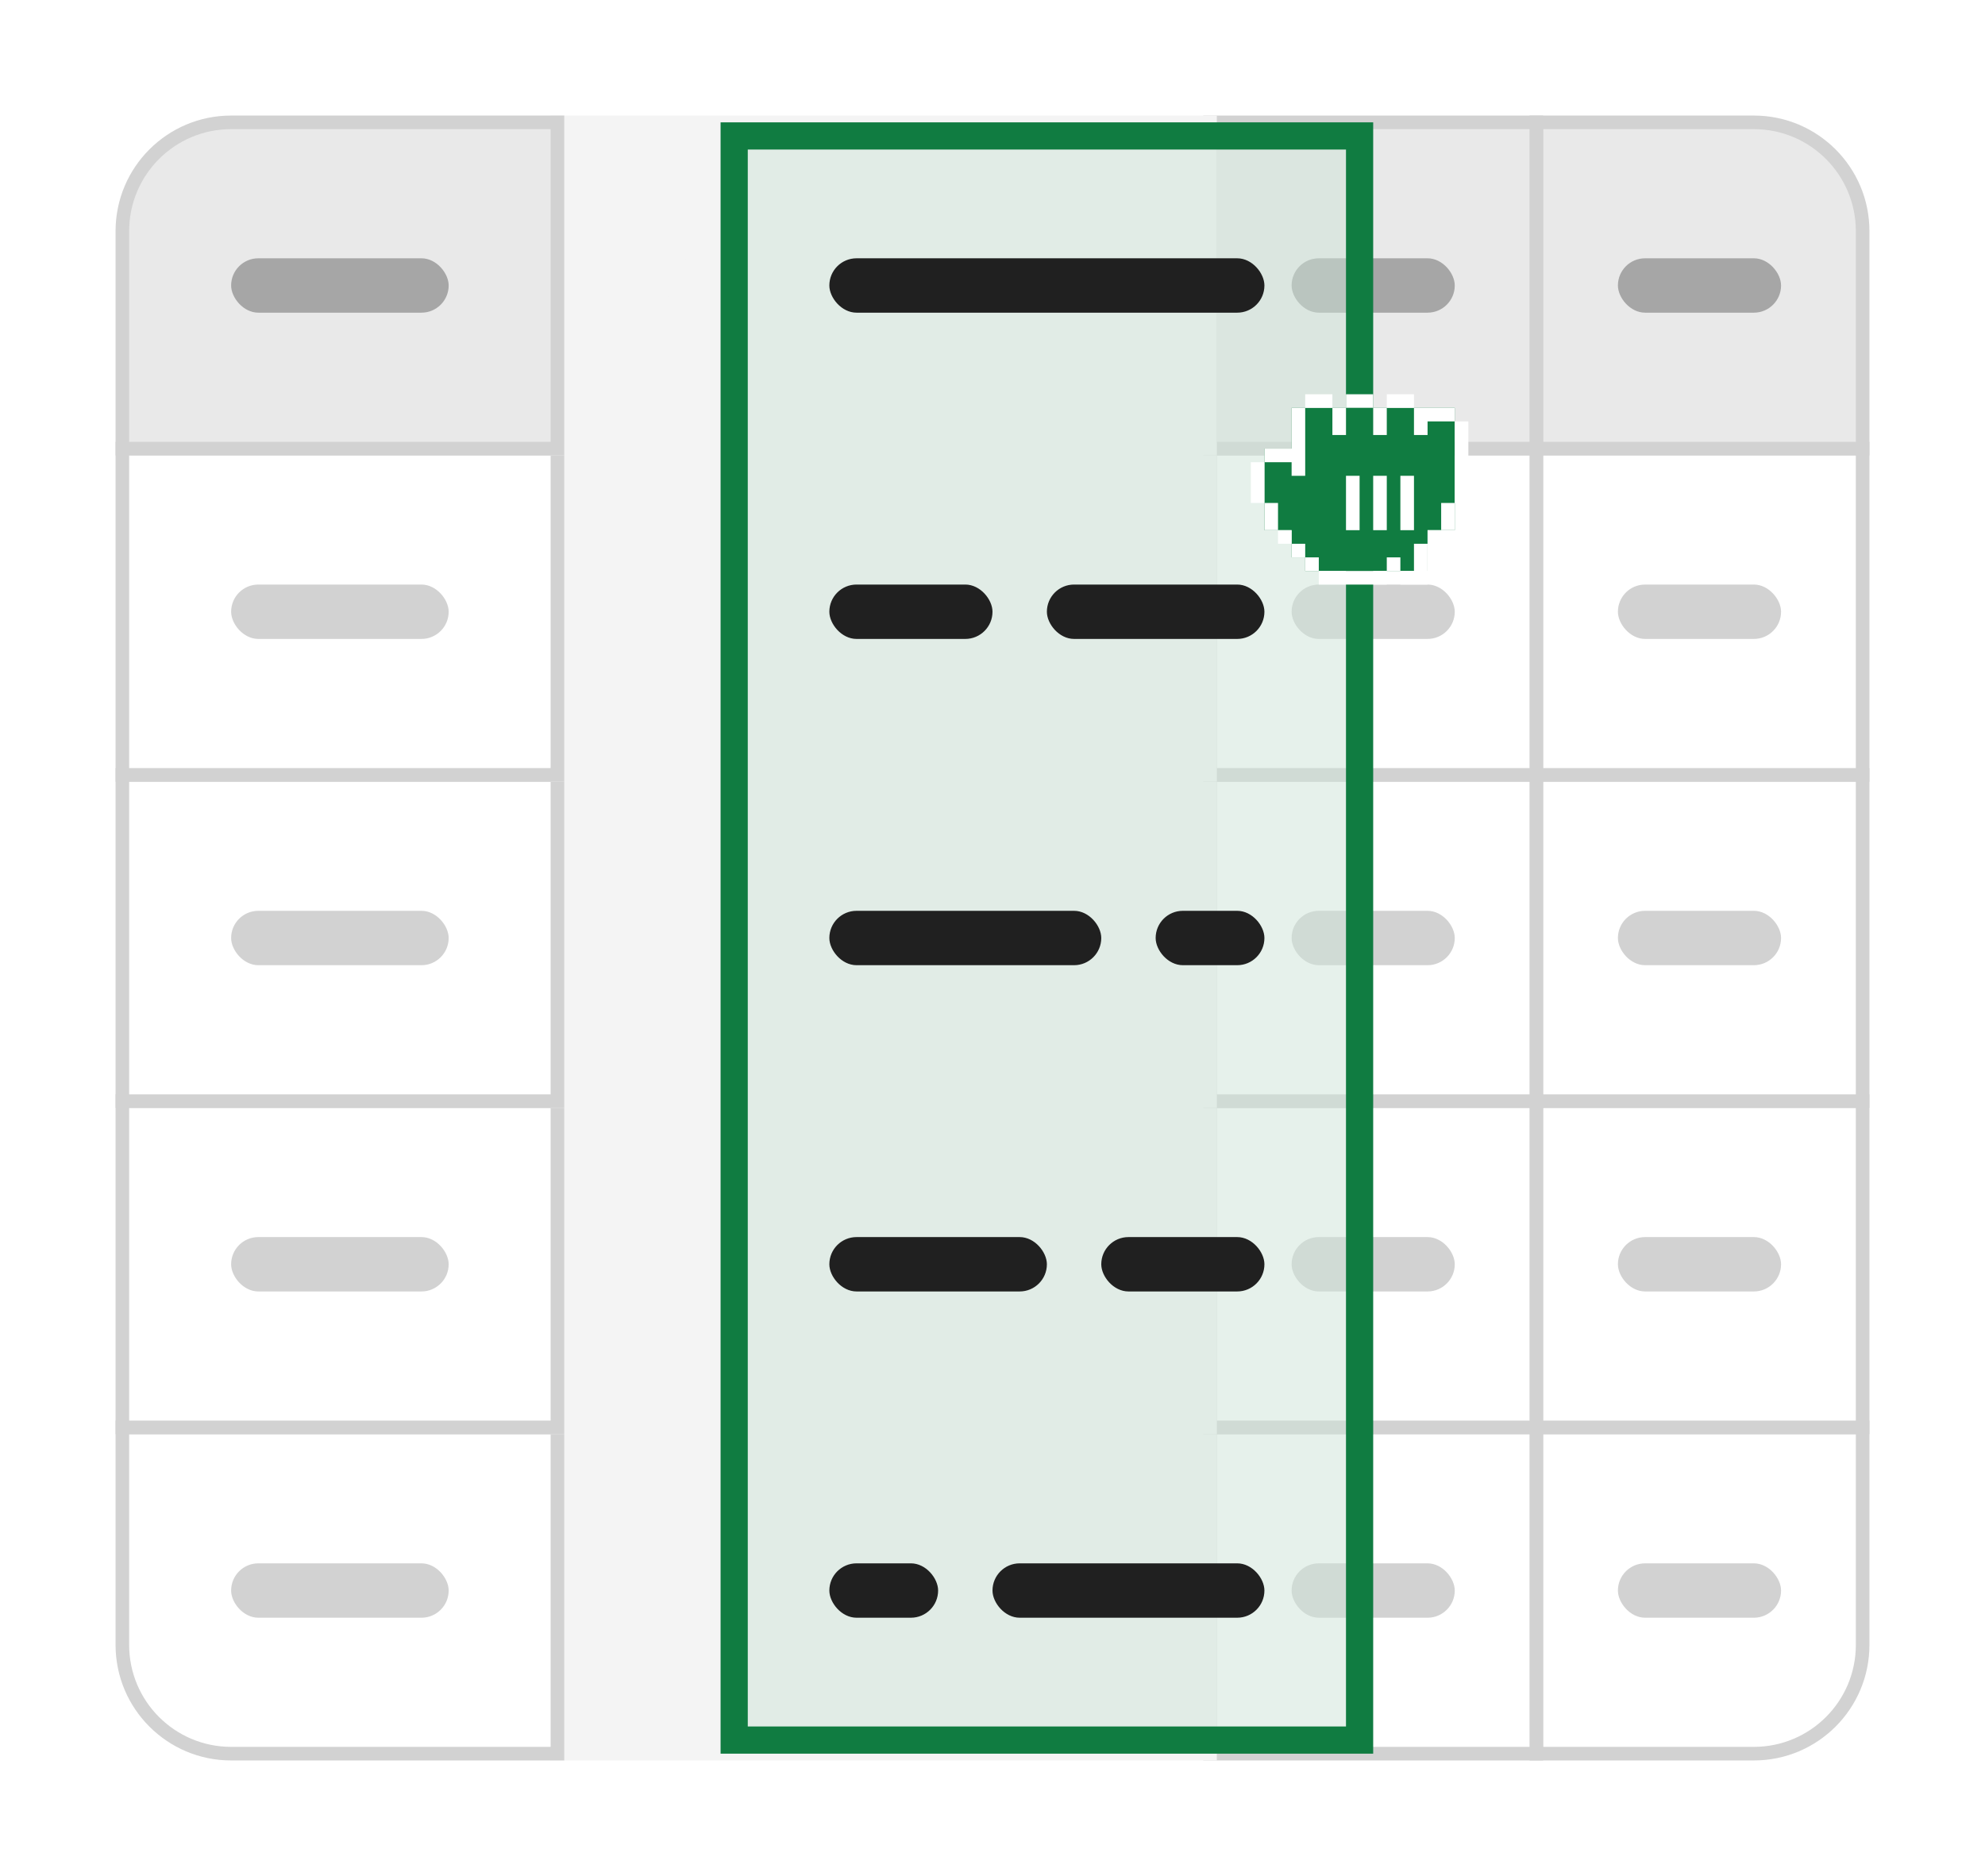 <svg width="146" height="138" viewBox="0 0 146 138" fill="none" xmlns="http://www.w3.org/2000/svg">
<g filter="url(#filter0_d_616_9456)">
<path d="M113 103H137V119C137 123.418 133.418 127 129 127H113V103Z" fill="white" stroke="#D2D2D2"/>
<rect x="89" y="103" width="24" height="24" fill="white" stroke="#D2D2D2"/>
<rect x="41" y="103" width="48" height="24" fill="#F4F4F4" stroke="#F4F4F4"/>
<path d="M9 103H41V127H17C12.582 127 9 123.418 9 119V103Z" fill="white" stroke="#D2D2D2"/>
<rect x="113" y="79" width="24" height="24" fill="white" stroke="#D2D2D2"/>
<rect x="89" y="79" width="24" height="24" fill="white" stroke="#D2D2D2"/>
<rect x="41" y="79" width="48" height="24" fill="#F4F4F4" stroke="#F4F4F4"/>
<rect x="9" y="79" width="32" height="24" fill="white" stroke="#D2D2D2"/>
<rect x="113" y="55" width="24" height="24" fill="white" stroke="#D2D2D2"/>
<rect x="89" y="55" width="24" height="24" fill="white" stroke="#D2D2D2"/>
<rect x="41" y="55" width="48" height="24" fill="#F4F4F4" stroke="#F4F4F4"/>
<rect x="9" y="55" width="32" height="24" fill="white" stroke="#D2D2D2"/>
<rect x="113" y="31" width="24" height="24" fill="white" stroke="#D2D2D2"/>
<rect x="89" y="31" width="24" height="24" fill="white" stroke="#D2D2D2"/>
<rect x="41" y="31" width="48" height="24" fill="#F4F4F4" stroke="#F4F4F4"/>
<rect x="9" y="31" width="32" height="24" fill="white" stroke="#D2D2D2"/>
<path d="M113 7H129C133.418 7 137 10.582 137 15V31H113V7Z" fill="#E9E9E9" stroke="#D2D2D2"/>
<rect x="89" y="7" width="24" height="24" fill="#E9E9E9" stroke="#D2D2D2"/>
<rect x="41" y="7" width="48" height="24" fill="#F4F4F4" stroke="#F4F4F4"/>
<path d="M9 15C9 10.582 12.582 7 17 7H41V31H9V15Z" fill="#E9E9E9" stroke="#D2D2D2"/>
<rect x="119" y="113" width="12" height="4" rx="2" fill="#D2D2D2"/>
<rect x="95" y="113" width="12" height="4" rx="2" fill="#D2D2D2"/>
<rect x="81" y="117" width="20" height="4" rx="2" transform="rotate(-180 81 117)" fill="#F4F4F4"/>
<rect x="57" y="117" width="8" height="4" rx="2" transform="rotate(-180 57 117)" fill="#F4F4F4"/>
<rect x="17" y="113" width="16" height="4" rx="2" fill="#D2D2D2"/>
<rect x="119" y="89" width="12" height="4" rx="2" fill="#D2D2D2"/>
<rect x="95" y="89" width="12" height="4" rx="2" fill="#D2D2D2"/>
<rect x="81" y="93" width="12" height="4" rx="2" transform="rotate(-180 81 93)" fill="#F4F4F4"/>
<rect x="65" y="93" width="16" height="4" rx="2" transform="rotate(-180 65 93)" fill="#F4F4F4"/>
<rect x="17" y="89" width="16" height="4" rx="2" fill="#D2D2D2"/>
<rect x="119" y="65" width="12" height="4" rx="2" fill="#D2D2D2"/>
<rect x="95" y="65" width="12" height="4" rx="2" fill="#D2D2D2"/>
<rect x="73" y="65" width="8" height="4" rx="2" fill="#F4F4F4"/>
<rect x="49" y="65" width="20" height="4" rx="2" fill="#F4F4F4"/>
<rect x="17" y="65" width="16" height="4" rx="2" fill="#D2D2D2"/>
<rect x="17" y="41" width="16" height="4" rx="2" fill="#D2D2D2"/>
<rect x="119" y="41" width="12" height="4" rx="2" fill="#D2D2D2"/>
<rect x="95" y="41" width="12" height="4" rx="2" fill="#D2D2D2"/>
<rect x="65" y="41" width="16" height="4" rx="2" fill="#F4F4F4"/>
<rect x="49" y="41" width="12" height="4" rx="2" fill="#F4F4F4"/>
<rect x="119" y="17" width="12" height="4" rx="2" fill="#A6A6A6"/>
<rect x="95" y="17" width="12" height="4" rx="2" fill="#A6A6A6"/>
<rect x="49" y="17" width="32" height="4" rx="2" fill="#F4F4F4"/>
<rect x="17" y="17" width="16" height="4" rx="2" fill="#A6A6A6"/>
<rect x="54" y="8" width="46" height="118" fill="#CFE5D9" fill-opacity="0.5" stroke="#107C41" stroke-width="2"/>
<rect x="93" y="117" width="20" height="4" rx="2" transform="rotate(-180 93 117)" fill="#202020"/>
<rect x="69" y="117" width="8" height="4" rx="2" transform="rotate(-180 69 117)" fill="#202020"/>
<rect x="93" y="93" width="12" height="4" rx="2" transform="rotate(-180 93 93)" fill="#202020"/>
<rect x="77" y="93" width="16" height="4" rx="2" transform="rotate(-180 77 93)" fill="#202020"/>
<rect x="85" y="65" width="8" height="4" rx="2" fill="#202020"/>
<rect x="61" y="65" width="20" height="4" rx="2" fill="#202020"/>
<rect x="77" y="41" width="16" height="4" rx="2" fill="#202020"/>
<rect x="61" y="41" width="12" height="4" rx="2" fill="#202020"/>
<rect x="61" y="17" width="32" height="4" rx="2" fill="#202020"/>
<g filter="url(#filter1_d_616_9456)">
<g clip-path="url(#clip0_616_9456)" filter="url(#filter2_d_616_9456)">
<path fill-rule="evenodd" clip-rule="evenodd" d="M107 27H95V30H93V36H95V38H96V39H105V38V36H107V27Z" fill="#107C41"/>
<path fill-rule="evenodd" clip-rule="evenodd" d="M96 26H97H98V27H97H96V26ZM93 31V30H94H95V29V28V27H96V28V29V30V31V32H95V31H94H93ZM93 34H92V33V32V31H93V32V33V34ZM94 36H93V35V34H94V35V36ZM95 37H94V36H95V37ZM96 38V37H95V38H96ZM97 39H96V38H97V39ZM102 39V40H101H100H99H98H97V39H98H99H100H101H102ZM103 39H102V38H103V39ZM105 37V38V39V40H104H103V39H104V38V37H105ZM106 36V37H105V36H106ZM107 34V35V36H106V35V34H107ZM107 28H108V29V30V31V32V33V34H107V33V32V31V30V29V28ZM104 27H105H106H107V28H106H105V29H104V28V27ZM102 27V26H103H104V27H103H102ZM101 27H102V28V29H101V28V27ZM99 27V26H100H101V27H100H99ZM99 27H98V28V29H99V28V27Z" fill="white"/>
<rect x="99" y="32" width="1" height="4" fill="white"/>
<rect x="101" y="32" width="1" height="4" fill="white"/>
<rect x="103" y="32" width="1" height="4" fill="white"/>
</g>
</g>
</g>
<defs>
<filter id="filter0_d_616_9456" x="0.5" y="0.5" width="145" height="144.5" filterUnits="userSpaceOnUse" color-interpolation-filters="sRGB">
<feFlood flood-opacity="0" result="BackgroundImageFix"/>
<feColorMatrix in="SourceAlpha" type="matrix" values="0 0 0 0 0 0 0 0 0 0 0 0 0 0 0 0 0 0 127 0" result="hardAlpha"/>
<feOffset dy="2"/>
<feGaussianBlur stdDeviation="4"/>
<feColorMatrix type="matrix" values="0 0 0 0 0 0 0 0 0 0 0 0 0 0 0 0 0 0 0.15 0"/>
<feBlend mode="normal" in2="BackgroundImageFix" result="effect1_dropShadow_616_9456"/>
<feBlend mode="normal" in="SourceGraphic" in2="effect1_dropShadow_616_9456" result="shape"/>
</filter>
<filter id="filter1_d_616_9456" x="86" y="19" width="28" height="28" filterUnits="userSpaceOnUse" color-interpolation-filters="sRGB">
<feFlood flood-opacity="0" result="BackgroundImageFix"/>
<feColorMatrix in="SourceAlpha" type="matrix" values="0 0 0 0 0 0 0 0 0 0 0 0 0 0 0 0 0 0 127 0" result="hardAlpha"/>
<feOffset/>
<feGaussianBlur stdDeviation="2"/>
<feColorMatrix type="matrix" values="0 0 0 0 0 0 0 0 0 0 0 0 0 0 0 0 0 0 0.32 0"/>
<feBlend mode="normal" in2="BackgroundImageFix" result="effect1_dropShadow_616_9456"/>
<feBlend mode="normal" in="SourceGraphic" in2="effect1_dropShadow_616_9456" result="shape"/>
</filter>
<filter id="filter2_d_616_9456" x="90" y="25" width="20" height="18" filterUnits="userSpaceOnUse" color-interpolation-filters="sRGB">
<feFlood flood-opacity="0" result="BackgroundImageFix"/>
<feColorMatrix in="SourceAlpha" type="matrix" values="0 0 0 0 0 0 0 0 0 0 0 0 0 0 0 0 0 0 127 0" result="hardAlpha"/>
<feOffset dy="1"/>
<feGaussianBlur stdDeviation="1"/>
<feColorMatrix type="matrix" values="0 0 0 0 0 0 0 0 0 0 0 0 0 0 0 0 0 0 0.3 0"/>
<feBlend mode="normal" in2="BackgroundImageFix" result="effect1_dropShadow_616_9456"/>
<feBlend mode="normal" in="SourceGraphic" in2="effect1_dropShadow_616_9456" result="shape"/>
</filter>
<clipPath id="clip0_616_9456">
<rect width="16" height="14" fill="white" transform="translate(92 26)"/>
</clipPath>
</defs>
</svg>

